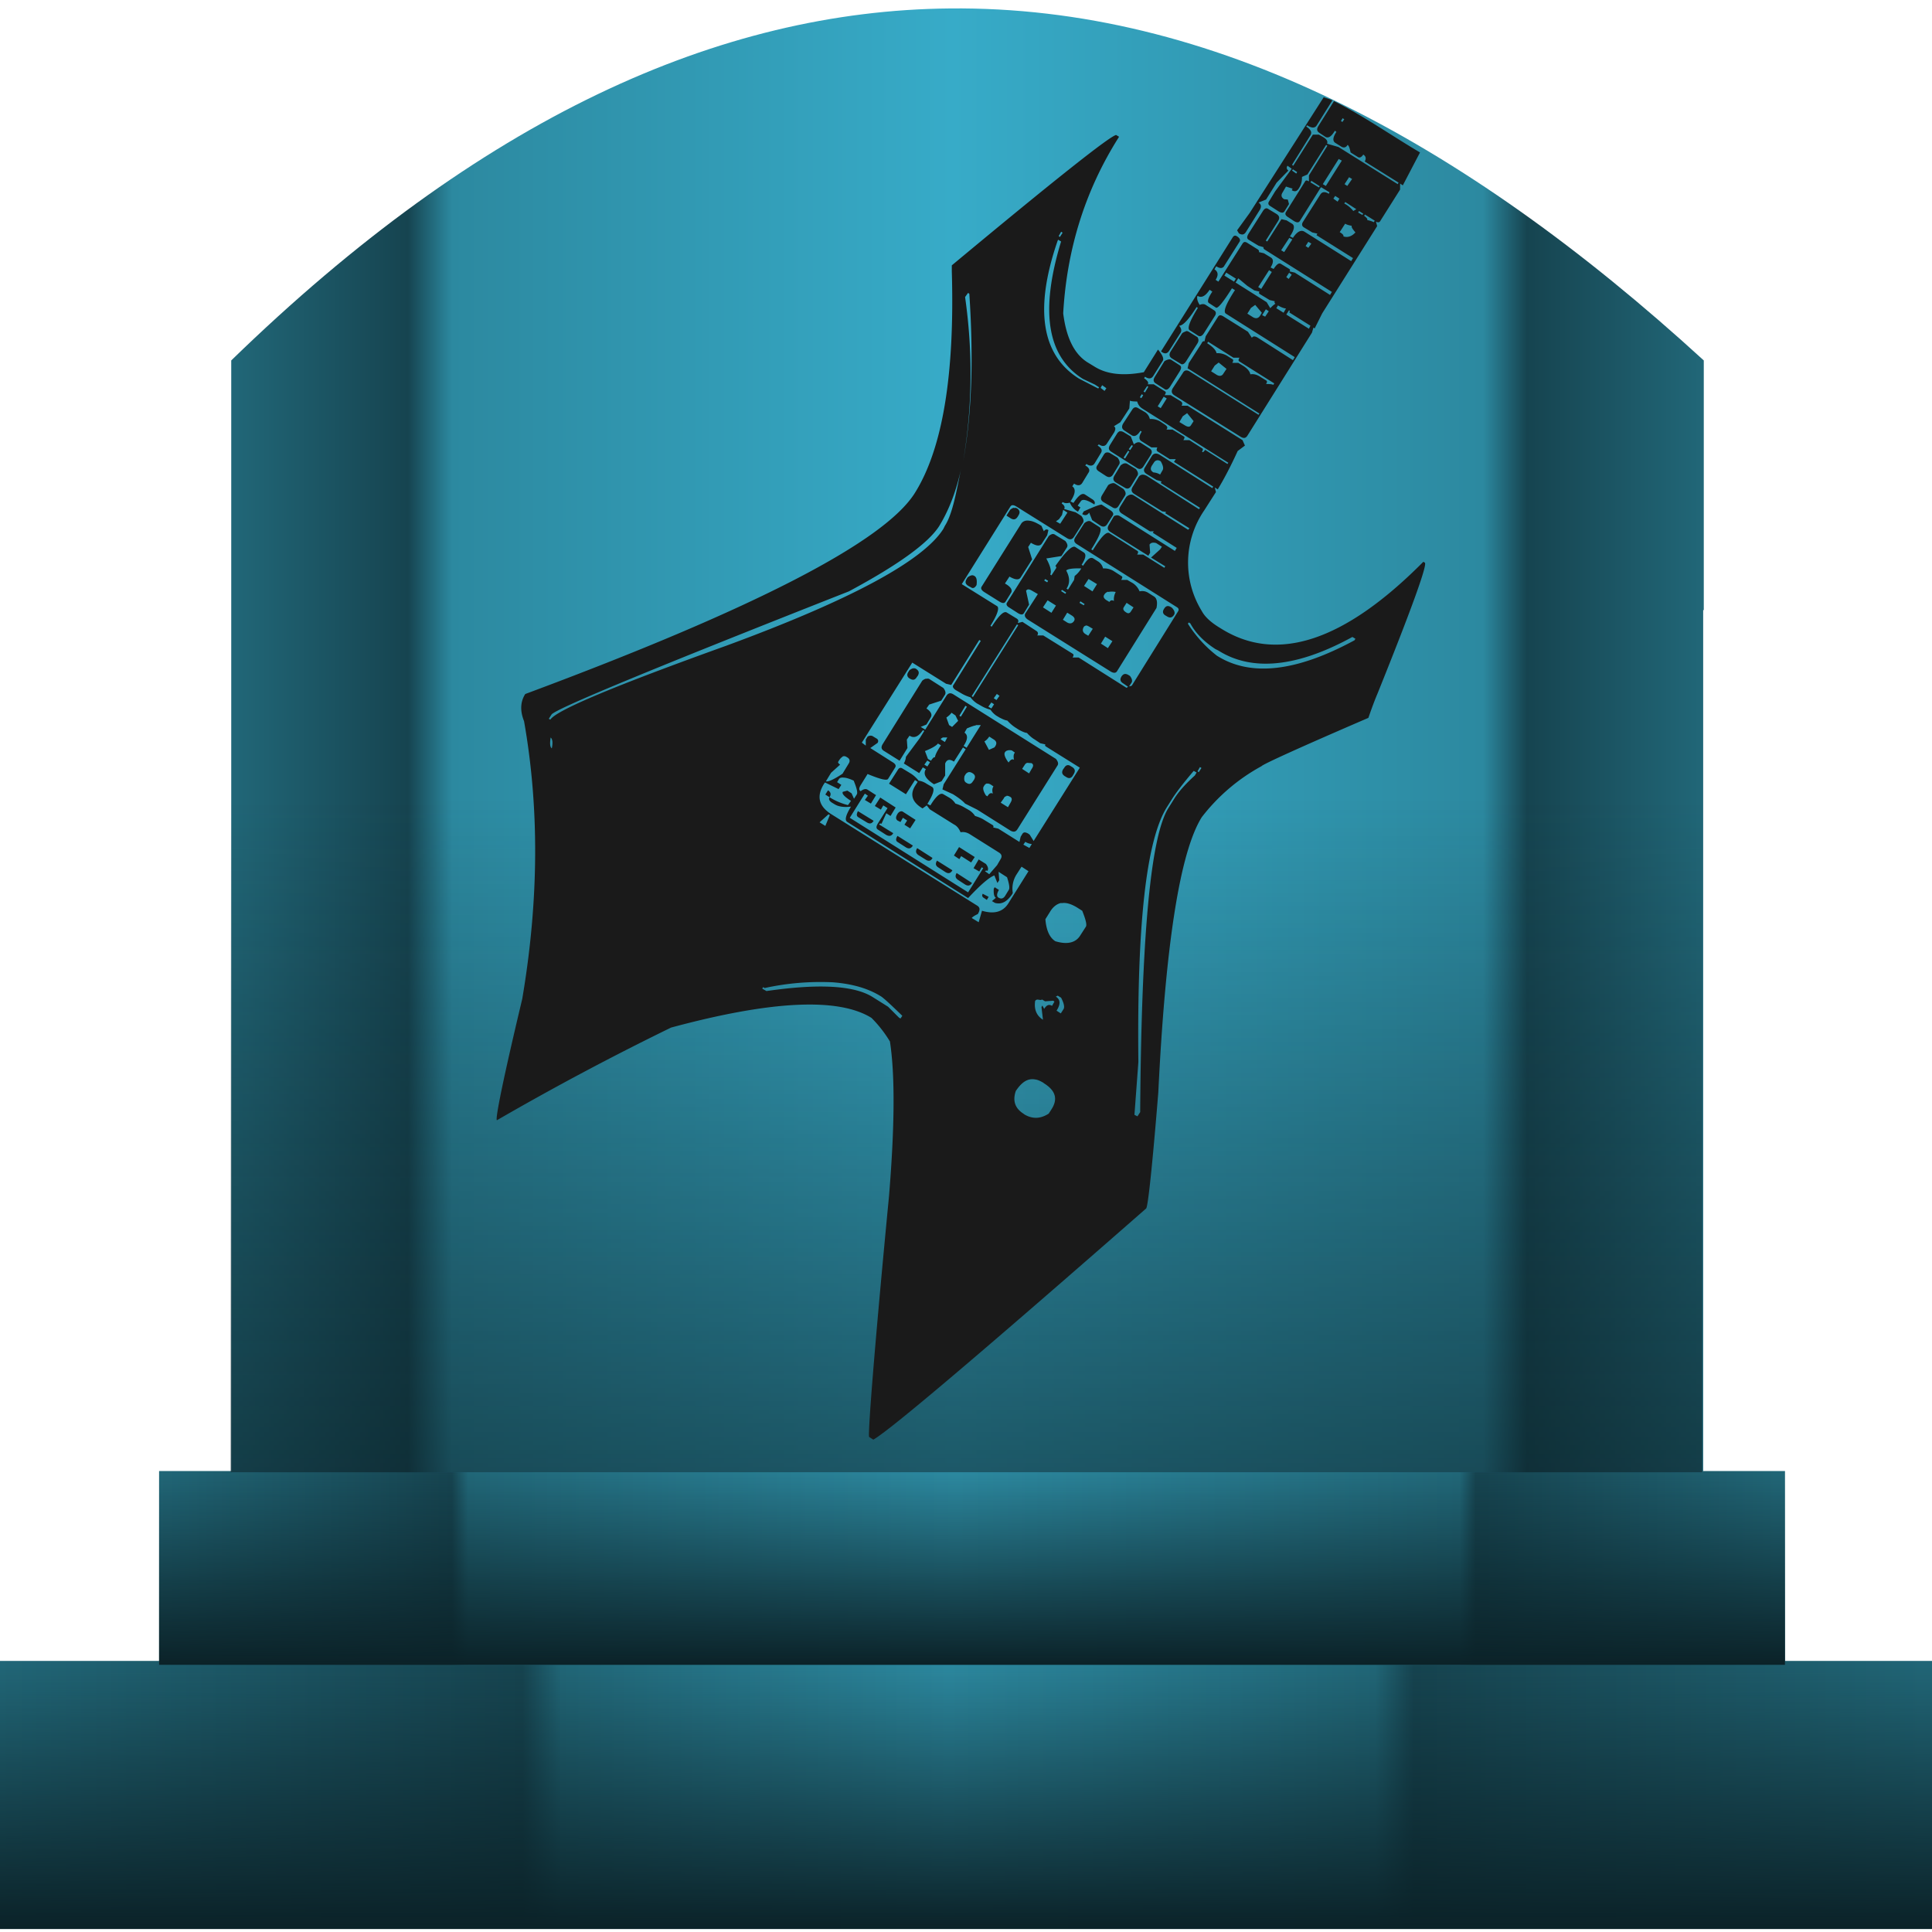 <?xml version="1.0" encoding="UTF-8" standalone="no"?>
<!--Created with Inkscape (http://www.inkscape.org/)-->

<svg
   xmlns:dc="http://purl.org/dc/elements/1.1/"
   xmlns:cc="http://creativecommons.org/ns#"
   xmlns:rdf="http://www.w3.org/1999/02/22-rdf-syntax-ns#"
   xmlns:svg="http://www.w3.org/2000/svg"
   xmlns="http://www.w3.org/2000/svg"
   xmlns:xlink="http://www.w3.org/1999/xlink"
   xmlns:sodipodi="http://sodipodi.sourceforge.net/DTD/sodipodi-0.dtd"
   xmlns:inkscape="http://www.inkscape.org/namespaces/inkscape"
   width="64"
   height="64"
   version="1"
   id="svg86"
   sodipodi:docname="folder-music.svg"
   inkscape:version="0.92.4 (5da689c313, 2019-01-14)">
  <sodipodi:namedview
     pagecolor="#ffffff"
     bordercolor="#666666"
     borderopacity="1"
     objecttolerance="10"
     gridtolerance="10"
     guidetolerance="10"
     inkscape:pageopacity="0"
     inkscape:pageshadow="2"
     inkscape:window-width="1112"
     inkscape:window-height="480"
     id="namedview88"
     showgrid="false"
     inkscape:zoom="3.6875"
     inkscape:cx="2.8474576"
     inkscape:cy="32"
     inkscape:window-x="0"
     inkscape:window-y="25"
     inkscape:window-maximized="0"
     inkscape:current-layer="svg86" />
  <defs
     id="defs70">
    <linearGradient
       id="e">
      <stop
         offset="0"
         stop-color="#0b2228"
         id="stop4" />
      <stop
         offset="1"
         stop-color="#0b2228"
         stop-opacity="0"
         id="stop6" />
    </linearGradient>
    <linearGradient
       id="d">
      <stop
         offset="0"
         stop-color="#0b2228"
         id="stop9" />
      <stop
         offset="1"
         stop-color="#0b2228"
         stop-opacity="0"
         id="stop11" />
    </linearGradient>
    <linearGradient
       id="b">
      <stop
         offset="0"
         stop-color="#216778"
         id="stop14" />
      <stop
         offset=".27"
         stop-color="#164450"
         id="stop16" />
      <stop
         offset=".29"
         stop-color="#216778"
         id="stop18" />
      <stop
         offset=".49"
         stop-color="#2c89a0"
         id="stop20" />
      <stop
         offset=".71"
         stop-color="#216778"
         id="stop22" />
      <stop
         offset=".73"
         stop-color="#164450"
         id="stop24" />
      <stop
         offset="1"
         stop-color="#216778"
         id="stop26" />
    </linearGradient>
    <linearGradient
       id="a">
      <stop
         offset="0"
         stop-color="#216778"
         id="stop29" />
      <stop
         offset=".18"
         stop-color="#164450"
         id="stop31" />
      <stop
         offset=".19"
         stop-color="#216778"
         id="stop33" />
      <stop
         offset=".49"
         stop-color="#2c89a0"
         id="stop35" />
      <stop
         offset=".8"
         stop-color="#216778"
         id="stop37" />
      <stop
         offset=".81"
         stop-color="#164450"
         id="stop39" />
      <stop
         offset="1"
         stop-color="#216778"
         id="stop41" />
    </linearGradient>
    <linearGradient
       id="f">
      <stop
         offset="0"
         stop-color="#0b2228"
         id="stop44" />
      <stop
         offset="1"
         stop-color="#0b2228"
         stop-opacity="0"
         id="stop46" />
    </linearGradient>
    <linearGradient
       id="c">
      <stop
         offset="0"
         stop-color="#216778"
         id="stop49" />
      <stop
         offset=".12"
         stop-color="#164450"
         id="stop51" />
      <stop
         offset=".15"
         stop-color="#2c89a0"
         id="stop53" />
      <stop
         offset=".49"
         stop-color="#37abc8"
         id="stop55" />
      <stop
         offset=".85"
         stop-color="#2c89a0"
         id="stop57" />
      <stop
         offset=".88"
         stop-color="#164450"
         id="stop59" />
      <stop
         offset="1"
         stop-color="#216778"
         id="stop61" />
    </linearGradient>
    <linearGradient
       xlink:href="#a"
       id="h"
       x1="5.27"
       y1="51.93"
       x2="59.12"
       y2="51.93"
       gradientUnits="userSpaceOnUse" />
    <linearGradient
       xlink:href="#b"
       id="g"
       x1="-.04"
       y1="59.46"
       x2="64.18"
       y2="59.46"
       gradientUnits="userSpaceOnUse" />
    <linearGradient
       xlink:href="#c"
       id="i"
       x1="7.65"
       y1="24.52"
       x2="56.44"
       y2="24.52"
       gradientUnits="userSpaceOnUse" />
    <linearGradient
       xlink:href="#d"
       id="j"
       x1="13.48"
       y1="63.47"
       x2="13.48"
       y2="26.47"
       gradientUnits="userSpaceOnUse" />
    <linearGradient
       xlink:href="#e"
       id="k"
       x1="5.27"
       y1="55.14"
       x2="5.27"
       y2="48.73"
       gradientUnits="userSpaceOnUse" />
    <linearGradient
       xlink:href="#f"
       id="l"
       x1="-.04"
       y1="63.9"
       x2="-.04"
       y2="55.02"
       gradientUnits="userSpaceOnUse" />
  </defs>
  <path
     d="M -0.04,55.02 H 64.18 V 63.9 H -0.04 Z"
     id="path72"
     style="fill:url(#g)"
     inkscape:connector-curvature="0" />
  <path
     d="m 5.27,48.73 h 53.86 v 6.42 H 5.27 Z"
     id="path74"
     style="fill:url(#h)"
     inkscape:connector-curvature="0" />
  <path
     d="M 31.46,0.28 C 23.83,0.35 15.93,3.9 7.66,11.94 V 48.77 H 56.42 V 20.21 h 0.02 V 11.94 C 48.4,4.58 40.11,0.19 31.46,0.28 Z"
     id="path76"
     style="fill:url(#i)"
     inkscape:connector-curvature="0" />
  <path
     d="M 31.44,0.28 C 23.8,0.35 15.9,3.9 7.64,11.94 V 48.77 H 56.39 V 20.21 h 0.03 V 11.94 C 48.37,4.58 40.09,0.19 31.44,0.28 Z"
     id="path78"
     style="fill:url(#j)"
     inkscape:connector-curvature="0" />
  <path
     d="m 5.27,48.73 h 53.86 v 6.42 H 5.27 Z"
     id="path80"
     style="fill:url(#k)"
     inkscape:connector-curvature="0" />
  <path
     d="M -0.04,55.02 H 64.18 V 63.9 H -0.04 Z"
     id="path82"
     style="fill:url(#l)"
     inkscape:connector-curvature="0" />
  <path
     d="m 43.85,3.22 -2.45,3.83 -0.42,0.58 0.06,0.1 c 0.1,0.06 0.17,0.05 0.23,-0.04 l 0.47,-0.75 c 0.05,-0.1 0.04,-0.17 -0.05,-0.23 l 0.25,-0.1 0.35,-0.56 0.39,-0.4 C 42.62,5.61 42.61,5.55 42.65,5.49 l 0.14,0.1 -0.55,0.75 -0.2,0.33 C 42,6.73 42.01,6.78 42.07,6.82 L 42.35,7 c 0.1,0.06 0.16,0.06 0.2,0 L 42.7,6.76 42.66,6.61 42.54,6.6 C 42.44,6.54 42.43,6.46 42.49,6.37 L 42.6,6.18 42.82,6.25 42.79,6.3 c 0.1,0.06 0.17,0.04 0.23,-0.05 L 43.05,6.2 C 43.11,6.1 43.13,6 43.13,5.86 l 0.18,-0.08 0.62,-0.98 0.04,0.03 -0.61,0.98 v 0.2 C 43.3,5.97 43.26,5.97 43.24,6 L 42.6,7.02 c -0.04,0.07 -0.02,0.12 0.08,0.18 l 0.18,0.12 c 0.1,0.06 0.16,0.06 0.2,0 l 0.7,-1.12 0.28,0.17 -0.02,0.05 C 43.89,6.34 43.8,6.35 43.74,6.44 l -0.59,0.93 c -0.03,0.07 -0.02,0.12 0.04,0.16 l 0.28,0.17 0.17,0.04 -0.03,0.05 1.21,0.76 -0.06,0.1 -1.54,-0.97 C 43.1,7.6 42.97,7.67 42.83,7.88 L 42.73,7.83 C 42.88,7.61 42.9,7.47 42.8,7.41 L 42.62,7.3 42.45,7.26 41.98,8 41.93,7.97 42.34,7.32 C 42.4,7.22 42.38,7.15 42.29,7.09 L 42.01,6.92 C 41.95,6.88 41.89,6.9 41.83,7 l -0.47,0.74 c -0.06,0.1 -0.06,0.16 0,0.2 l 0.33,0.2 0.17,0.05 c -0.02,0.03 0,0.06 0.07,0.1 L 44.12,9.67 44.06,9.77 42.89,9.03 42.72,8.99 C 42.74,8.96 42.74,8.93 42.71,8.91 L 42.43,8.74 C 42.36,8.7 42.29,8.76 42.19,8.91 L 42.09,8.86 C 42.19,8.7 42.19,8.59 42.1,8.53 L 41.87,8.39 41.7,8.35 c 0.02,-0.04 0,-0.07 -0.07,-0.11 L 41.31,8.04 C 41.24,8 41.2,8.01 41.16,8.07 L 40.36,9.33 40.27,9.27 C 40.37,9.11 40.35,9 40.23,8.92 l 0.06,-0.1 C 40.41,8.9 40.51,8.9 40.56,8.8 l 0.5,-0.79 C 41.1,7.95 41.07,7.89 40.98,7.83 40.92,7.79 40.87,7.8 40.83,7.87 l -2.37,3.77 0.04,0.03 c 0.1,0.06 0.17,0.04 0.23,-0.05 l 0.38,-0.6 c 0.04,-0.07 0.02,-0.15 -0.05,-0.23 0.13,0 0.32,-0.21 0.58,-0.62 l 0.04,0.03 c -0.27,0.44 -0.36,0.68 -0.27,0.74 l 0.28,0.18 c 0.07,0.04 0.13,0.01 0.19,-0.08 l 0.38,-0.6 c 0.03,-0.07 0.02,-0.12 -0.04,-0.16 L 39.94,10.1 c -0.06,-0.04 -0.13,-0.03 -0.2,0 -0.08,-0.13 -0.1,-0.23 -0.07,-0.3 0.13,0.08 0.26,0.01 0.4,-0.2 l 0.09,0.06 C 40.02,9.87 39.98,10 40.05,10.04 l 0.23,0.15 c 0.06,0.04 0.24,-0.18 0.53,-0.64 l 0.1,0.06 c -0.3,0.46 -0.4,0.72 -0.3,0.78 l 2.28,1.44 -0.06,0.1 -1.16,-0.74 c -0.1,-0.06 -0.16,-0.06 -0.2,0 l -0.13,-0.2 -0.8,-0.5 c -0.09,-0.06 -0.15,-0.06 -0.19,0 l -0.41,0.65 -0.04,0.17 c -0.03,-0.02 -0.07,0 -0.1,0.07 l -0.42,0.65 -0.04,0.17 2.38,1.5 -0.03,0.04 -2.29,-1.44 c -0.09,-0.05 -0.17,-0.04 -0.22,0.06 l -0.33,0.5 c -0.06,0.1 -0.04,0.18 0.06,0.24 l 2.19,1.37 c 0.1,0.06 0.17,0.05 0.23,-0.05 l 2.13,-3.4 0.05,-0.17 0.04,0.03 0.25,-0.5 1.82,-2.89 -0.04,-0.15 c 0.07,0.04 0.12,0.03 0.15,-0.03 l 0.65,-1.03 v -0.2 l 0.09,0.06 0.57,-1.09 C 46.09,4.49 45.14,3.82 44.19,3.35 l -0.52,0.83 c -0.06,0.1 -0.05,0.17 0.05,0.23 l 0.18,0.12 c 0.1,0.06 0.2,0 0.32,-0.2 l 0.05,0.04 c -0.12,0.18 -0.13,0.3 -0.04,0.36 l 0.19,0.12 c 0.09,0.06 0.17,0.04 0.22,-0.05 0.04,0.02 0.07,0.1 0.1,0.25 l 0.24,0.15 c 0.06,0.04 0.12,0.01 0.18,-0.08 0.09,0.06 0.1,0.13 0.05,0.23 L 46.33,6.05 46.3,6.1 44.34,4.87 43.96,4.76 c 0.03,-0.07 0,-0.14 -0.13,-0.22 L 43.69,4.46 h -0.2 L 42.84,5.49 42.8,5.46 43.41,4.48 C 43.47,4.38 43.42,4.29 43.27,4.19 L 43.3,4.15 c 0.15,0.1 0.26,0.1 0.32,0 L 44.14,3.32 H 44.12 C 44.03,3.27 43.94,3.26 43.85,3.22 Z m 0.63,0.7 0.05,0.03 -0.06,0.09 -0.05,-0.03 0.06,-0.1 z m -7.5,0.55 c -0.18,0.01 -2,1.45 -5.45,4.32 v 0.2 c 0.1,3.44 -0.31,5.89 -1.23,7.35 -1.02,1.61 -5.32,3.83 -12.9,6.65 -0.16,0.25 -0.18,0.55 -0.04,0.9 0.5,2.83 0.5,5.9 -0.06,9.2 -0.63,2.64 -0.9,3.98 -0.84,4.02 a 92.13,92.13 0 0 1 5.77,-3.07 c 3.33,-0.9 5.55,-1 6.64,-0.32 0.24,0.24 0.44,0.5 0.61,0.78 0.17,1.1 0.16,2.81 -0.03,5.12 -0.5,5.2 -0.7,7.86 -0.66,7.98 l 0.14,0.09 c 0.55,-0.31 3.56,-2.86 9.04,-7.66 0.06,-0.09 0.2,-1.37 0.4,-3.84 0.24,-4.93 0.72,-7.97 1.44,-9.12 a 6.3,6.3 0 0 1 1.98,-1.69 c 0.04,-0.06 1.22,-0.6 3.54,-1.6 0.16,-0.47 0.27,-0.73 0.3,-0.8 1.14,-2.83 1.66,-4.28 1.57,-4.34 l -0.05,-0.03 c -2.62,2.64 -4.86,3.38 -6.72,2.2 -0.32,-0.19 -0.52,-0.38 -0.62,-0.57 a 3.06,3.06 0 0 1 0.08,-3.33 l 0.39,-0.61 -0.04,-0.15 0.1,0.06 c 0.17,-0.28 0.4,-0.7 0.66,-1.27 l 0.24,-0.18 -0.08,-0.18 -1.82,-1.14 h -0.2 c 0.04,-0.06 0.03,-0.11 -0.03,-0.15 l -0.33,-0.2 h -0.2 c 0.04,-0.06 0.05,-0.1 0.02,-0.12 l -0.38,-0.24 h -0.2 c 0.04,-0.05 0,-0.12 -0.12,-0.2 l 0.03,-0.05 c 0.12,0.08 0.21,0.07 0.27,-0.02 l 0.32,-0.51 c 0.04,-0.07 -0.01,-0.19 -0.16,-0.37 l -0.47,0.75 C 37.2,12.46 36.66,12.4 36.25,12.14 L 36.02,12 c -0.44,-0.28 -0.7,-0.82 -0.8,-1.62 0.12,-2.13 0.73,-4.07 1.82,-5.8 l 0.03,-0.05 -0.1,-0.06 z m 7.37,0.8 0.1,0.05 -0.53,0.84 -0.1,-0.06 0.53,-0.84 z M 42.83,5.61 42.97,5.7 42.94,5.75 42.8,5.65 Z m 1.86,0.26 0.1,0.06 -0.16,0.23 -0.09,-0.06 z m -1.25,0.12 0.28,0.18 -0.03,0.04 -0.28,-0.17 z m 0.79,0.5 0.14,0.09 -0.06,0.1 -0.14,-0.1 z m 0.33,0.2 0.37,0.24 -0.1,0.06 A 0.94,0.94 0 0 0 44.53,6.74 L 44.56,6.7 Z m 0.46,0.3 0.14,0.09 -0.03,0.04 -0.14,-0.08 z m 0.2,0.12 0.32,0.2 -0.03,0.05 A 0.92,0.92 0 0 0 45.29,7.29 C 45.31,7.26 45.27,7.21 45.19,7.15 l 0.02,-0.04 z m -0.66,0.3 c 0.03,0.02 0.1,0.05 0.22,0.07 C 44.76,7.52 44.8,7.58 44.9,7.7 44.78,7.83 44.64,7.88 44.5,7.83 44.52,7.8 44.48,7.75 44.38,7.69 Z m -9.4,0.27 0.04,0.03 -0.09,0.14 -0.04,-0.03 0.08,-0.14 z m 7.55,0.2 0.1,0.05 -0.27,0.42 -0.1,-0.06 z M 35.05,7.94 35.15,8 c -0.7,2.3 -0.47,3.8 0.72,4.55 l 0.4,0.19 0.14,0.09 -0.03,0.04 -0.64,-0.33 C 34.5,11.76 34.26,10.24 35.03,7.99 Z m 8.29,0.07 0.1,0.06 -0.1,0.14 -0.09,-0.06 z m -1.3,0.94 0.09,0.06 -0.35,0.56 -0.1,-0.06 z m -1.42,0.08 0.32,0.2 -0.06,0.1 -0.32,-0.2 z m 2.08,0 0.09,0.07 -0.1,0.14 -0.08,-0.06 0.09,-0.14 z m -1.68,0.19 0.3,0.25 0.23,0.15 0.17,0.04 C 41.7,9.69 41.7,9.72 41.73,9.74 l 0.33,0.2 0.17,0.04 c -0.02,0.03 -0.01,0.06 0.02,0.08 a 0.91,0.91 0 0 0 -0.17,0.15 l -0.12,-0.2 -1.03,-0.65 z m -8.96,0.48 0.05,0.03 c 0.16,2.4 0.05,4.13 -0.2,5.53 0.3,-1.78 0.32,-3.58 0.06,-5.42 l 0.1,-0.14 z m 9.52,0.4 0.22,0.26 -0.06,0.1 c -0.06,0.09 -0.14,0.1 -0.23,0.05 l -0.19,-0.12 0.12,-0.19 z m 0.76,0.02 c 0.1,0.06 0.18,0.09 0.26,0.1 l -0.08,0.14 -0.24,-0.15 0.06,-0.1 z m -0.4,0.13 0.09,0.06 -0.12,0.18 -0.1,-0.05 0.12,-0.19 z m 0.76,0.03 c 0.03,0.01 0.03,0.04 0.01,0.07 l 0.7,0.44 -0.05,0.1 -0.75,-0.47 z m -3.42,0.7 a 0.32,0.32 0 0 0 -0.12,0.06 l -0.38,0.6 c -0.06,0.1 -0.05,0.18 0.05,0.24 l 0.28,0.17 c 0.06,0.04 0.12,0.01 0.18,-0.08 l 0.38,-0.6 c 0.04,-0.07 0.04,-0.13 0,-0.2 l -0.29,-0.18 a 0.13,0.13 0 0 0 -0.1,-0.02 z m 0.74,0.34 0.84,0.53 h 0.2 c -0.04,0.06 -0.04,0.1 -0.01,0.12 l 1.16,0.73 -0.03,0.05 c -0.03,-0.02 -0.11,-0.03 -0.24,-0.03 0.04,-0.06 0.04,-0.1 0,-0.12 L 41.76,12.49 C 41.64,12.41 41.53,12.38 41.42,12.4 41.4,12.3 41.32,12.21 41.2,12.13 l -0.18,-0.11 h -0.2 c 0.04,-0.06 0.04,-0.1 0.01,-0.12 L 40.64,11.78 A 0.6,0.6 0 0 0 40.3,11.7 c -0.02,-0.1 -0.12,-0.21 -0.31,-0.33 z m -1.32,0.59 a 0.32,0.32 0 0 0 -0.13,0.06 l -0.32,0.52 c -0.06,0.1 -0.04,0.17 0.05,0.22 l 0.28,0.18 c 0.06,0.04 0.12,0.01 0.18,-0.08 l 0.32,-0.51 c 0.06,-0.1 0.06,-0.16 0,-0.2 L 38.8,11.92 a 0.13,0.13 0 0 0 -0.1,-0.01 z m 1.67,0.1 0.26,0.21 -0.1,0.15 c -0.05,0.09 -0.13,0.1 -0.22,0.05 l -0.19,-0.12 0.12,-0.19 z m -3.86,0.75 0.14,0.1 -0.06,0.09 -0.13,-0.1 z M 38,12.79 38.04,12.81 37.93,13 37.88,12.97 Z m -0.18,0.27 0.05,0.03 -0.06,0.1 -0.05,-0.03 z m 0.73,0.08 0.1,0.06 -0.2,0.32 -0.1,-0.06 z m -1.12,0.13 c 0.03,0.02 0.11,0.03 0.24,0.03 0.03,0.1 0.08,0.18 0.18,0.24 l 2.84,1.79 -0.03,0.04 -0.74,-0.47 c -0.04,0.07 -0.08,0.09 -0.1,0.07 0.03,-0.07 0.04,-0.1 0,-0.12 L 39.4,14.58 h -0.2 c 0.04,-0.06 0.05,-0.1 0.02,-0.12 l -0.38,-0.23 h -0.2 c 0.05,-0.06 0.03,-0.1 -0.03,-0.15 l -0.18,-0.12 a 0.6,0.6 0 0 0 -0.34,-0.08 0.37,0.37 0 0 0 -0.18,-0.24 l -0.19,-0.11 c -0.09,-0.06 -0.16,-0.05 -0.22,0.05 l -0.3,0.46 c -0.05,0.1 -0.04,0.17 0.06,0.23 l 0.23,0.15 c 0.1,0.06 0.19,0 0.29,-0.15 l 0.04,0.03 c -0.1,0.16 -0.1,0.26 0,0.32 l 0.32,0.2 h 0.2 c -0.04,0.07 -0.03,0.12 0.03,0.15 l 0.38,0.24 h 0.2 l -0.06,0.09 1.3,0.82 -0.03,0.05 -1.72,-1.09 C 38.32,15 38.22,15.01 38.16,15.1 l -0.23,0.38 c -0.06,0.09 -0.04,0.16 0.05,0.22 l 0.33,0.2 0.17,0.05 -0.03,0.05 1.3,0.82 -0.03,0.05 L 38,15.77 C 37.88,15.7 37.78,15.71 37.72,15.8 l -0.2,0.33 c -0.06,0.1 -0.04,0.17 0.05,0.23 l 0.93,0.58 0.13,0.02 -0.03,0.04 0.8,0.5 -0.04,0.05 -1.82,-1.15 c -0.06,-0.03 -0.14,-0.02 -0.23,0.06 l -0.2,0.32 c -0.06,0.1 -0.04,0.17 0.05,0.23 l 0.93,0.59 h 0.13 l -0.03,0.05 0.79,0.5 -0.06,0.1 -1.82,-1.15 c -0.06,-0.04 -0.13,-0.04 -0.2,0 l -0.17,0.29 c -0.06,0.1 -0.04,0.17 0.05,0.23 l 1.26,0.79 0.06,-0.1 -0.02,-0.27 c 0.04,-0.06 0.11,-0.08 0.22,-0.05 l 0.19,0.12 -0.06,0.09 -0.3,0.27 0.47,0.29 -0.03,0.05 -0.7,-0.44 h -0.2 c 0.04,-0.06 0.04,-0.1 0.01,-0.12 l -0.93,-0.59 c -0.1,-0.06 -0.28,0.13 -0.55,0.57 L 36.15,18.2 c 0.28,-0.44 0.37,-0.68 0.27,-0.74 l -0.28,-0.18 c -0.06,-0.04 -0.13,-0.02 -0.22,0.05 l -0.3,0.47 c -0.06,0.1 -0.04,0.17 0.06,0.23 l 3.3,2.08 c 0.07,0.04 0.08,0.09 0.04,0.15 L 37.5,22.7 c -0.03,0.04 -0.06,0.02 -0.1,0.04 l 0.08,-0.12 c 0.04,-0.06 0.02,-0.14 -0.05,-0.23 l -0.05,-0.03 c -0.1,-0.06 -0.17,-0.04 -0.23,0.05 -0.06,0.1 -0.04,0.17 0.06,0.23 l 0.16,0.11 c -0.02,0 -0.03,0.04 -0.06,0.03 l -1.58,-1 h -0.2 c 0.04,-0.06 0.04,-0.1 0.01,-0.12 l -0.98,-0.61 h -0.2 c 0.04,-0.06 0.03,-0.11 -0.03,-0.15 l -0.46,-0.3 -0.16,0.04 c 0.04,-0.06 0.03,-0.11 -0.03,-0.15 l -0.33,-0.2 c -0.1,-0.06 -0.26,0.1 -0.5,0.47 l -0.04,-0.03 c 0.24,-0.38 0.3,-0.6 0.22,-0.65 l -1.17,-0.73 1.61,-2.57 c 0.04,-0.06 0.1,-0.06 0.2,0 l 1.68,1.05 c 0.1,0.06 0.17,0.04 0.23,-0.05 l 0.3,-0.47 c 0.03,-0.06 0.01,-0.13 -0.06,-0.22 l -0.19,-0.12 -0.38,-0.11 c 0.04,-0.06 0,-0.13 -0.08,-0.18 l 0.03,-0.05 c 0.06,0.04 0.14,0.05 0.24,0.02 a 0.6,0.6 0 0 0 0.22,0.27 l 0.05,0.03 0.08,-0.14 -0.09,-0.06 0.1,-0.14 c 0.05,-0.09 0.2,-0.06 0.45,0.1 0.04,-0.06 0.01,-0.13 -0.08,-0.18 l -0.23,-0.15 c -0.1,-0.06 -0.22,0.04 -0.38,0.28 l -0.1,-0.05 c 0.17,-0.25 0.18,-0.42 0.06,-0.5 l 0.06,-0.09 c 0.12,0.08 0.21,0.07 0.27,-0.02 l 0.2,-0.33 c 0.07,-0.09 0.03,-0.18 -0.1,-0.25 l 0.04,-0.05 c 0.12,0.08 0.21,0.07 0.27,-0.02 l 0.2,-0.33 c 0.07,-0.1 0.03,-0.18 -0.1,-0.26 l 0.04,-0.04 c 0.12,0.08 0.21,0.07 0.27,-0.03 l 0.24,-0.37 c 0.05,-0.1 0.05,-0.16 -0.01,-0.2 l 0.21,-0.13 0.3,-0.46 0.02,-0.25 z m 1.89,0.41 0.22,0.27 -0.09,0.14 c -0.04,0.06 -0.1,0.06 -0.2,0 l -0.18,-0.11 0.11,-0.19 0.14,-0.1 z m -2.22,0.6 c -0.04,0.02 -0.07,0.04 -0.1,0.09 l -0.23,0.37 c -0.06,0.1 -0.05,0.17 0.05,0.23 l 0.84,0.53 c 0.09,0.06 0.16,0.04 0.22,-0.05 l 0.24,-0.38 c 0.06,-0.09 0.04,-0.17 -0.05,-0.22 l -0.28,-0.18 c -0.07,-0.04 -0.14,-0.02 -0.23,0.05 l -0.1,-0.26 -0.23,-0.14 c -0.05,-0.03 -0.1,-0.04 -0.13,-0.03 z m 0.38,0.46 0.05,0.03 -0.09,0.14 -0.05,-0.03 0.1,-0.14 z m -0.11,0.19 0.04,0.03 -0.14,0.23 -0.05,-0.03 z m -0.71,0.06 c -0.04,0 -0.07,0.03 -0.1,0.08 l -0.2,0.33 c -0.07,0.09 -0.05,0.16 0.05,0.22 l 0.23,0.15 c 0.1,0.06 0.17,0.04 0.23,-0.05 l 0.2,-0.33 c 0.04,-0.06 0.02,-0.14 -0.05,-0.23 l -0.23,-0.14 c -0.05,-0.03 -0.1,-0.04 -0.13,-0.03 z m 1.66,0.26 c 0.04,-0.01 0.08,0 0.13,0.03 0.08,0.14 0.1,0.24 0.06,0.3 l -0.08,0.14 a 0.48,0.48 0 0 0 -0.22,-0.07 c -0.1,-0.06 -0.11,-0.13 -0.05,-0.23 l 0.06,-0.09 c 0.03,-0.05 0.06,-0.07 0.1,-0.08 z m -1.08,0.1 a 0.32,0.32 0 0 0 -0.12,0.07 l -0.2,0.33 c -0.06,0.1 -0.05,0.17 0.04,0.23 l 0.29,0.17 c 0.09,0.06 0.16,0.04 0.22,-0.05 l 0.2,-0.33 c 0.05,-0.06 0.03,-0.14 -0.04,-0.23 l -0.28,-0.17 a 0.13,0.13 0 0 0 -0.1,-0.02 z m -5.4,0.17 c -0.15,0.7 -0.27,1.48 -0.54,1.9 l -0.05,0.1 c -0.67,1.06 -3.06,2.35 -7.19,3.87 -3.7,1.33 -5.64,2.14 -5.83,2.45 l -0.05,-0.03 0.09,-0.14 c 0.11,-0.18 3.4,-1.54 9.85,-4.08 1.64,-0.88 2.63,-1.6 2.99,-2.16 0.35,-0.57 0.58,-1.22 0.73,-1.91 z m 5,0.49 a 0.32,0.32 0 0 0 -0.13,0.06 l -0.2,0.33 c -0.06,0.1 -0.05,0.17 0.04,0.23 l 0.29,0.17 c 0.09,0.06 0.16,0.05 0.22,-0.05 l 0.2,-0.32 c 0.05,-0.07 0.03,-0.14 -0.04,-0.23 l -0.28,-0.18 a 0.13,0.13 0 0 0 -0.1,-0.01 z m -0.34,0.71 c -0.03,-0.02 -0.23,0.05 -0.6,0.22 l -0.05,0.09 c 0.1,0.06 0.17,0.04 0.23,-0.05 l 0.1,0.25 0.27,0.18 c 0.1,0.06 0.17,0.04 0.23,-0.05 l 0.18,-0.28 c 0.04,-0.06 0.01,-0.12 -0.08,-0.18 z m -2.92,0.1 a 0.32,0.32 0 0 0 -0.12,0.07 l -0.12,0.19 0.14,0.09 c 0.1,0.06 0.17,0.04 0.23,-0.05 l 0.03,-0.05 c 0.06,-0.1 0.04,-0.17 -0.05,-0.23 a 0.13,0.13 0 0 0 -0.1,-0.01 z m 1.64,0.07 0.14,0.09 -0.24,0.37 -0.14,-0.08 0.1,-0.07 0.1,-0.14 z m -1.12,0.36 c -0.11,-0.02 -0.2,0.01 -0.26,0.08 l -1.32,2.1 c -0.04,0.06 -0.01,0.12 0.08,0.18 l 0.51,0.32 c 0.1,0.06 0.16,0.06 0.2,0 l 0.18,-0.29 c 0.06,-0.09 0,-0.2 -0.2,-0.31 l 0.15,-0.23 c 0.19,0.11 0.31,0.12 0.37,0.03 l 0.38,-0.6 -0.13,-0.41 0.09,-0.14 c 0.18,0.11 0.3,0.12 0.36,0.03 l 0.18,-0.28 0.04,-0.17 C 34.67,17.52 34.62,17.54 34.58,17.6 L 34.5,17.42 c -0.16,-0.1 -0.29,-0.16 -0.4,-0.17 z m 0.76,0.44 a 0.31,0.31 0 0 0 -0.12,0.07 l -1.38,2.2 c -0.04,0.06 -0.01,0.12 0.08,0.17 l 0.28,0.18 c 0.1,0.06 0.16,0.06 0.2,0 l 0.17,-0.28 -0.1,-0.46 c 0.04,-0.06 0.1,-0.06 0.2,0 l 0.19,0.11 -0.42,0.65 c -0.03,0.07 0,0.13 0.08,0.19 l 2.76,1.73 c 0.09,0.05 0.16,0.05 0.2,-0.01 l 1.31,-2.1 c 0.04,-0.2 0.01,-0.32 -0.08,-0.38 l -0.19,-0.12 a 0.37,0.37 0 0 0 -0.29,-0.05 0.6,0.6 0 0 0 -0.22,-0.27 l -0.19,-0.11 h -0.2 c 0.04,-0.06 0.05,-0.1 0.02,-0.12 L 36.88,18.91 A 0.6,0.6 0 0 0 36.54,18.83 0.37,0.37 0 0 0 36.36,18.59 L 36.22,18.5 c -0.1,-0.06 -0.2,0.02 -0.34,0.24 l -0.05,-0.03 c 0.14,-0.22 0.16,-0.35 0.07,-0.41 l -0.28,-0.18 c -0.1,-0.06 -0.32,0.15 -0.66,0.63 0.03,0.02 0.04,0.05 0.02,0.08 l -0.15,0.23 -0.04,-0.03 c 0.05,-0.1 0.01,-0.27 -0.13,-0.53 l 0.5,-0.08 0.18,-0.28 c 0.04,-0.06 0.02,-0.13 -0.05,-0.22 l -0.33,-0.2 a 0.13,0.13 0 0 0 -0.1,-0.03 z m 0.96,1.14 c -0.06,0.1 -0.13,0.18 -0.22,0.25 l -0.02,0.13 -0.2,0.32 -0.05,-0.03 c 0.12,-0.18 0.11,-0.38 -0.01,-0.6 0.04,-0.05 0.2,-0.08 0.5,-0.07 z m -3.64,0.23 a 0.32,0.32 0 0 0 -0.13,0.07 l -0.03,0.05 c -0.06,0.1 -0.04,0.17 0.06,0.23 l 0.09,0.05 c 0.06,0.04 0.12,0.02 0.18,-0.08 0.02,-0.16 0,-0.26 -0.07,-0.3 a 0.13,0.13 0 0 0 -0.1,-0.02 z m 3.88,0.12 0.28,0.17 -0.15,0.24 -0.28,-0.18 z m -1.44,0 0.1,0.06 -0.03,0.05 -0.1,-0.06 0.03,-0.04 z m 0.56,0.36 0.14,0.09 -0.03,0.04 -0.14,-0.09 z m 1.53,0.07 a 0.62,0.62 0 0 1 0.25,0 0.53,0.53 0 0 0 -0.06,0.3 c -0.06,-0.04 -0.11,-0.03 -0.15,0.03 l -0.1,-0.06 C 36.56,19.82 36.54,19.76 36.58,19.7 a 0.21,0.21 0 0 1 0.13,-0.1 z m -2,0.28 0.27,0.17 -0.15,0.24 -0.28,-0.18 0.15,-0.23 z m 1.08,0.03 0.14,0.09 -0.03,0.04 -0.14,-0.08 z m 1.53,0.05 0.23,0.15 -0.09,0.14 c -0.04,0.06 -0.09,0.07 -0.15,0.03 -0.1,-0.06 -0.12,-0.12 -0.08,-0.18 z m 1.34,0.11 c -0.04,0.01 -0.07,0.04 -0.1,0.09 -0.06,0.09 -0.04,0.17 0.05,0.22 l 0.05,0.03 c 0.1,0.06 0.17,0.04 0.23,-0.05 0.04,-0.06 0.02,-0.14 -0.06,-0.23 l -0.04,-0.03 c -0.05,-0.03 -0.1,-0.04 -0.13,-0.03 z m -3.3,0.22 0.13,0.08 c 0.1,0.06 0.13,0.12 0.09,0.19 -0.06,0.09 -0.14,0.1 -0.23,0.05 l -0.14,-0.09 0.14,-0.23 z m 4.02,0.32 0.05,0.03 c 0.18,0.33 0.46,0.61 0.83,0.85 l 0.1,0.05 c 1.11,0.7 2.6,0.56 4.44,-0.45 l 0.1,0.06 -0.03,0.05 c -1.92,1.04 -3.44,1.22 -4.56,0.51 a 4.17,4.17 0 0 1 -0.96,-1.06 z m -5.7,0.06 0.05,0.03 -1.5,2.38 -0.04,-0.03 1.5,-2.38 z m 2.3,0.04 c 0.03,0 0.07,0.02 0.12,0.05 l 0.1,0.06 -0.15,0.23 -0.1,-0.06 c -0.09,-0.06 -0.1,-0.14 -0.05,-0.23 0.02,-0.03 0.05,-0.04 0.08,-0.05 z m 0.63,0.37 0.24,0.15 -0.15,0.23 -0.23,-0.15 z m -4.17,0.11 0.05,0.03 -0.9,1.45 c -0.05,0.06 -0.02,0.12 0.07,0.18 l 0.19,0.11 c 0.1,0.06 0.2,0.1 0.3,0.13 0.05,0.07 0.12,0.14 0.21,0.2 l 0.14,0.08 c 0.1,0.06 0.2,0.1 0.31,0.13 0.05,0.07 0.11,0.14 0.2,0.2 l 0.1,0.06 c 0.1,0.05 0.18,0.09 0.26,0.1 0.07,0.08 0.16,0.16 0.25,0.22 l 0.14,0.09 c 0.1,0.05 0.18,0.09 0.26,0.1 0.08,0.09 0.16,0.16 0.26,0.22 l 0.18,0.12 0.17,0.04 c -0.02,0.03 -0.01,0.05 0.02,0.07 l 1.12,0.7 -1.53,2.43 -0.13,-0.21 -0.04,-0.03 c -0.1,-0.06 -0.16,-0.06 -0.2,0 l -0.06,0.1 -0.04,0.17 -0.7,-0.44 -0.17,-0.04 c 0.02,-0.03 0.01,-0.06 -0.02,-0.08 L 32.6,27.16 c -0.09,-0.06 -0.2,-0.1 -0.3,-0.13 a 0.62,0.62 0 0 0 -0.21,-0.2 l -0.14,-0.08 c -0.1,-0.06 -0.2,-0.1 -0.3,-0.13 a 0.61,0.61 0 0 0 -0.21,-0.2 l -0.19,-0.11 c -0.1,-0.06 -0.24,0.06 -0.43,0.37 l -0.1,-0.05 c 0.2,-0.32 0.25,-0.5 0.16,-0.56 l -0.19,-0.11 a 0.61,0.61 0 0 0 -0.26,-0.1 1.05,1.05 0 0 0 -0.25,-0.23 L 29.9,25.46 c -0.06,-0.04 -0.11,-0.03 -0.15,0.03 l -0.3,0.47 0.56,0.35 0.3,-0.47 0.09,0.06 -0.09,0.14 c -0.17,0.28 -0.1,0.53 0.25,0.74 l 0.14,-0.1 0.1,0.13 0.8,0.5 c 0.1,0.05 0.17,0.14 0.22,0.26 0.1,-0.02 0.2,0 0.3,0.06 l 0.97,0.61 c 0.1,0.06 0.11,0.14 0.05,0.23 l -0.11,0.19 -0.26,0.3 -0.14,-0.1 c 0.02,-0.02 0.05,-0.03 0.08,-0.01 0.04,-0.06 0.02,-0.14 -0.05,-0.23 l -0.24,-0.15 -0.17,0.29 0.19,0.11 0.08,-0.14 0.05,0.03 -0.5,0.8 -3.92,-2.47 0.5,-0.8 0.1,0.07 -0.1,0.14 0.2,0.12 0.17,-0.28 -0.28,-0.18 c -0.06,-0.04 -0.14,-0.02 -0.23,0.05 -0.06,-0.04 -0.06,-0.1 0,-0.2 l 0.23,-0.37 c 0.41,0.17 0.64,0.23 0.68,0.16 l 0.23,-0.37 c 0.04,-0.06 0.02,-0.12 -0.08,-0.18 l -0.74,-0.47 0.24,-0.17 c 0.04,-0.06 0.02,-0.12 -0.04,-0.15 l -0.1,-0.06 c -0.05,-0.04 -0.12,-0.04 -0.19,0 l -0.06,0.1 v 0.2 l -0.13,-0.1 1.67,-2.65 1.12,0.7 0.17,0.04 z m -2.2,0.94 a 0.32,0.32 0 0 0 -0.12,0.07 l -0.03,0.05 c -0.06,0.09 -0.04,0.17 0.05,0.22 0.1,0.06 0.17,0.05 0.23,-0.05 l 0.03,-0.04 c 0.06,-0.1 0.04,-0.17 -0.05,-0.23 a 0.13,0.13 0 0 0 -0.1,-0.02 z m 0.44,0.34 a 0.32,0.32 0 0 0 -0.13,0.07 l -1.31,2.1 c -0.06,0.1 -0.05,0.17 0.05,0.23 l 0.51,0.32 0.26,-0.42 -0.02,-0.28 0.09,-0.13 c 0.15,0.1 0.3,0.03 0.44,-0.18 l 0.05,0.02 -0.15,0.24 -0.46,0.62 a 0.5,0.5 0 0 1 -0.07,0.22 l 0.51,0.32 0.12,-0.19 0.1,0.06 c -0.1,0.16 -0.01,0.32 0.27,0.5 l 0.25,-0.1 0.12,-0.19 v -0.4 l 0.02,-0.04 c 0.06,-0.1 0.15,-0.1 0.27,-0.02 l 0.3,-0.47 0.09,0.06 -0.73,1.16 -0.04,0.17 0.35,0.16 c 0.19,0.12 0.32,0.22 0.4,0.31 l 0.4,0.2 1.11,0.7 c 0.1,0.05 0.17,0.04 0.23,-0.06 l 1.32,-2.1 c 0.04,-0.06 0.02,-0.13 -0.05,-0.22 L 31.58,23 c -0.1,-0.06 -0.17,-0.04 -0.23,0.05 l -0.7,1.12 -0.15,-0.09 0.19,-0.08 0.14,-0.23 c 0.06,-0.1 0.01,-0.2 -0.14,-0.3 l 0.09,-0.13 0.4,-0.13 0.12,-0.19 c 0.04,-0.06 0.02,-0.14 -0.05,-0.23 l -0.47,-0.3 a 0.13,0.13 0 0 0 -0.1,0 z m 2.33,0.5 0.1,0.07 -0.1,0.14 -0.09,-0.06 0.1,-0.14 z m -0.17,0.29 0.09,0.06 -0.09,0.14 -0.1,-0.06 z m -0.86,0.11 0.05,0.03 -0.2,0.33 -0.05,-0.03 z m -0.46,0.23 0.13,0.09 0.09,0.18 -0.2,0.2 -0.1,-0.06 -0.09,-0.25 c 0.07,-0.05 0.13,-0.1 0.17,-0.16 z m 0.8,0.41 h 0.17 l -0.47,0.75 -0.1,-0.06 c 0.14,-0.21 0.15,-0.36 0.03,-0.44 l 0.08,-0.14 c 0.12,-0.05 0.22,-0.09 0.3,-0.1 z m 0.45,0.38 0.14,0.09 c 0.1,0.06 0.12,0.13 0.06,0.23 l -0.03,0.04 -0.18,0.08 -0.15,-0.28 c 0.07,-0.04 0.12,-0.1 0.16,-0.16 z m -1.53,0.03 h 0.14 l -0.08,0.15 -0.14,-0.09 a 0.13,0.13 0 0 1 0.08,-0.06 z m -13,0 c 0.06,0.05 0.08,0.16 0.04,0.36 -0.06,-0.04 -0.07,-0.16 -0.04,-0.35 z m 12.83,0.2 0.1,0.06 c -0.13,0.19 -0.19,0.32 -0.2,0.4 -0.03,-0.02 -0.07,0.02 -0.13,0.11 l -0.1,-0.06 -0.1,-0.26 c 0.25,-0.1 0.39,-0.19 0.43,-0.25 z m 2.3,0.23 a 0.3,0.3 0 0 1 0.15,0 l 0.1,0.07 c -0.05,0.06 -0.05,0.14 -0.03,0.24 -0.06,-0.04 -0.12,0 -0.18,0.09 -0.12,-0.16 -0.16,-0.28 -0.12,-0.34 a 0.13,0.13 0 0 1 0.09,-0.06 z m -5.46,0.2 c 0.05,-0.02 0.1,-0.01 0.14,0.02 0.1,0.05 0.12,0.13 0.06,0.22 l -0.2,0.33 c -0.3,0.2 -0.49,0.28 -0.55,0.25 l 0.17,-0.28 0.3,-0.27 c -0.06,-0.04 -0.08,-0.08 -0.06,-0.1 0.05,-0.09 0.1,-0.14 0.14,-0.16 z m 2.8,0.13 0.1,0.06 -0.09,0.14 -0.1,-0.06 0.1,-0.14 z m 3.32,0.08 0.14,0.01 c 0.07,0.04 0.07,0.1 0,0.2 l -0.08,0.14 -0.23,-0.15 0.09,-0.14 a 0.13,0.13 0 0 1 0.08,-0.06 z m 1.32,0.08 c -0.04,0.01 -0.07,0.04 -0.1,0.09 l -0.03,0.04 c -0.06,0.1 -0.04,0.17 0.05,0.23 l 0.05,0.03 c 0.09,0.06 0.17,0.04 0.22,-0.05 l 0.03,-0.05 c 0.06,-0.1 0.04,-0.17 -0.05,-0.23 l -0.05,-0.03 c -0.04,-0.03 -0.08,-0.04 -0.12,-0.03 z m 4.4,0.06 0.05,0.03 -0.09,0.14 -0.04,-0.03 z m -0.2,0.13 0.09,0.05 -0.06,0.1 c -0.31,0.28 -0.53,0.53 -0.67,0.75 l -0.2,0.32 c -0.6,0.94 -0.9,4.3 -0.94,10.08 l -0.09,0.14 -0.1,-0.05 0.13,-1.75 c -0.05,-4.54 0.26,-7.36 0.95,-8.45 l 0.17,-0.27 c 0.14,-0.22 0.38,-0.53 0.71,-0.92 z m -7.47,0.04 c 0.04,-0.01 0.08,0 0.13,0.03 0.1,0.06 0.11,0.13 0.05,0.23 l -0.03,0.04 c -0.06,0.1 -0.13,0.11 -0.22,0.05 -0.07,-0.04 -0.08,-0.11 -0.06,-0.22 l 0.03,-0.05 c 0.03,-0.05 0.07,-0.07 0.1,-0.08 z m -4.13,0.18 c 0.08,0 0.2,0.04 0.33,0.1 0.1,0.25 0.14,0.4 0.1,0.46 l -0.09,0.14 -0.08,-0.18 -0.14,-0.09 -0.15,0.04 c -0.04,0.06 0.05,0.16 0.27,0.3 l -0.1,0.14 a 2.09,2.09 0 0 1 -0.61,-0.26 c -0.04,0.06 -0.01,0.12 0.08,0.18 l 0.1,0.06 c 0.12,0.07 0.3,0.1 0.53,0.07 -0.17,0.28 -0.22,0.45 -0.12,0.51 l 4,2.52 c 0.41,-0.44 0.7,-0.69 0.87,-0.75 l 0.1,0.25 0.06,-0.09 -0.02,-0.28 0.28,0.18 c 0.07,0.22 0.1,0.37 0.05,0.43 l -0.11,0.18 c -0.06,0.1 -0.14,0.12 -0.23,0.06 -0.06,-0.04 -0.05,-0.13 0.02,-0.25 l -0.14,-0.09 -0.03,0.05 c -0.01,0.16 0.01,0.27 0.07,0.3 l -0.13,0.11 0.1,0.06 c 0.22,0.06 0.4,-0.04 0.57,-0.29 l 0.02,-0.04 a 0.88,0.88 0 0 1 0.11,-0.59 l 0.18,-0.28 0.23,0.15 -0.67,1.07 c -0.18,0.28 -0.47,0.36 -0.87,0.24 l -0.11,0.38 -0.23,-0.14 c 0.02,-0.03 0.09,-0.08 0.2,-0.13 0.08,-0.13 0.08,-0.22 -0.02,-0.28 l -4.85,-3.04 c -0.4,-0.26 -0.48,-0.59 -0.22,-1 l 0.03,-0.04 0.45,0.22 0.09,-0.14 -0.14,-0.09 0.06,-0.1 c 0.02,-0.04 0.08,-0.06 0.16,-0.05 z m -0.47,0.65 c 0.06,-0.1 0.04,-0.17 -0.05,-0.23 l -0.09,0.14 z m 5.2,-0.45 c 0.05,-0.01 0.09,0 0.14,0.03 l 0.09,0.06 c -0.04,0.06 -0.05,0.14 -0.02,0.24 -0.07,-0.04 -0.13,0 -0.18,0.09 l -0.05,-0.03 c -0.09,-0.14 -0.11,-0.25 -0.07,-0.3 0.03,-0.06 0.06,-0.08 0.1,-0.1 z m 0.66,0.4 c 0.04,0 0.08,0.01 0.13,0.04 0.06,0.04 0.06,0.1 0,0.2 l -0.08,0.14 -0.24,-0.15 0.1,-0.14 c 0.02,-0.05 0.05,-0.07 0.1,-0.08 z m -4.18,0.06 -0.18,0.28 0.2,0.12 0.08,-0.14 0.14,0.09 -0.32,0.51 c -0.06,0.1 -0.06,0.16 0,0.2 l 0.28,0.18 c 0.1,0.05 0.17,0.04 0.23,-0.06 l -0.47,-0.29 c 0.02,-0.03 0.05,-0.04 0.08,-0.02 l 0.16,-0.35 0.14,0.09 0.17,-0.28 z m -0.74,0.45 c -0.05,0.1 -0.05,0.16 0.01,0.2 l 0.28,0.17 c 0.1,0.06 0.17,0.05 0.23,-0.05 z m 1.4,0.01 a 0.22,0.22 0 0 0 -0.1,0.1 c -0.05,0.09 -0.05,0.15 0.01,0.2 l 0.1,0.05 0.08,-0.14 0.14,0.09 -0.09,0.14 0.19,0.12 0.18,-0.28 -0.42,-0.27 c -0.03,-0.02 -0.07,-0.02 -0.1,0 z m -2.37,0.1 0.04,0.02 -0.15,0.36 -0.19,-0.12 0.3,-0.27 z m 2.28,0.71 c -0.06,0.1 -0.06,0.16 0,0.2 l 0.28,0.18 c 0.1,0.06 0.17,0.04 0.23,-0.06 z m 4.24,0.2 a 0.5,0.5 0 0 0 0.21,0.07 l -0.08,0.13 -0.2,-0.11 0.07,-0.1 z m -2.2,0.17 -0.17,0.28 0.18,0.12 0.06,-0.1 0.33,0.21 0.12,-0.18 z m -1.39,0.04 c -0.06,0.1 -0.04,0.17 0.05,0.23 l 0.24,0.15 c 0.1,0.06 0.17,0.04 0.22,-0.06 l -0.5,-0.32 z m 0.66,0.41 c -0.06,0.1 -0.05,0.17 0.05,0.23 l 0.23,0.15 c 0.1,0.06 0.17,0.04 0.23,-0.06 z m 0.65,0.41 c -0.06,0.1 -0.04,0.17 0.05,0.23 l 0.23,0.15 c 0.1,0.06 0.17,0.04 0.23,-0.05 z m 0.87,0.68 c -0.04,0.06 -0.03,0.11 0.04,0.15 l 0.09,0.06 0.06,-0.1 -0.19,-0.1 z m 2.6,0.32 c 0.15,-0.03 0.31,0.02 0.5,0.13 l 0.19,0.12 c 0.12,0.3 0.16,0.47 0.12,0.53 l -0.18,0.28 c -0.15,0.25 -0.43,0.32 -0.83,0.2 -0.19,-0.12 -0.3,-0.36 -0.33,-0.73 l 0.15,-0.24 c 0.1,-0.17 0.23,-0.27 0.38,-0.3 z m -7.57,2.62 c 0.64,0.05 1.17,0.2 1.6,0.47 0.09,0.06 0.32,0.27 0.7,0.64 l -0.06,0.09 -0.05,-0.03 -0.36,-0.36 -0.51,-0.32 c -0.62,-0.39 -1.8,-0.45 -3.52,-0.2 l -0.14,-0.08 0.03,-0.05 0.05,0.03 a 8.66,8.66 0 0 1 2.26,-0.19 z m 7.46,0.45 0.1,0.06 c 0.1,0.19 0.12,0.32 0.08,0.38 L 35.14,33.57 35,33.48 c 0.14,-0.22 0.13,-0.37 -0.03,-0.47 0.03,0.01 0.05,-0.04 0.08,-0.02 z m -0.53,0.12 0.1,0.06 0.27,-0.02 0.04,0.03 -0.08,0.14 c -0.1,-0.06 -0.18,-0.03 -0.26,0.1 l -0.06,-0.11 -0.03,0.05 0.05,0.42 c -0.21,-0.13 -0.3,-0.34 -0.26,-0.62 0.06,-0.1 0.16,0 0.23,-0.05 z m -0.22,2.65 c 0.08,0.01 0.16,0.05 0.25,0.1 l 0.04,0.03 c 0.38,0.24 0.46,0.52 0.24,0.86 l -0.09,0.14 c -0.28,0.18 -0.54,0.18 -0.8,0.03 L 33.9,36.89 c -0.28,-0.18 -0.36,-0.43 -0.25,-0.75 0.2,-0.3 0.4,-0.43 0.65,-0.38 z"
     style="font-weight:400;font-size:112.8px;line-height:1.25;font-family:'Electric Guitar Icons';-inkscape-font-specification:'Electric Guitar Icons';letter-spacing:0;word-spacing:0;fill:#1a1a1a"
     font-weight="400"
     font-size="112.8"
     letter-spacing="0"
     word-spacing="0"
     id="path84"
     inkscape:connector-curvature="0" />
</svg>
